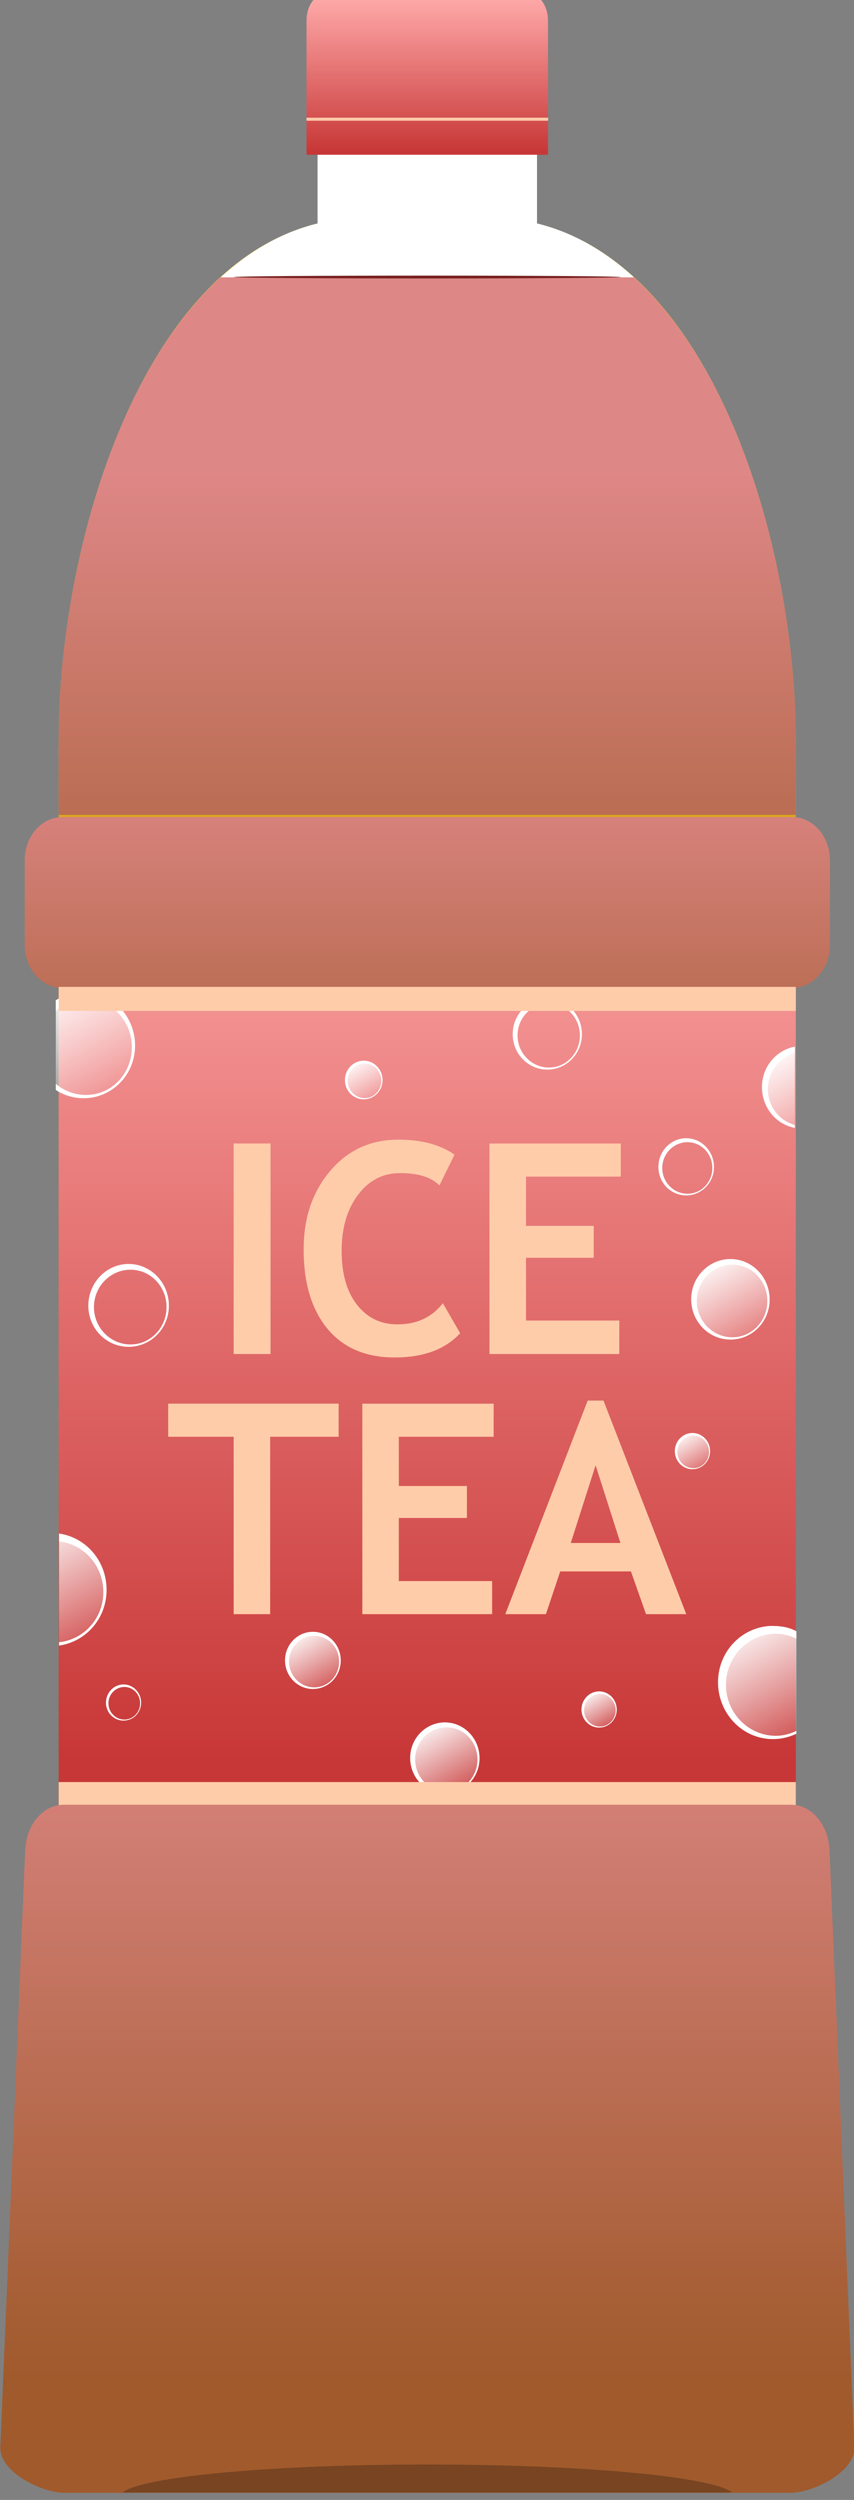 <?xml version="1.0" encoding="utf-8"?>
<svg viewBox="859.003 452.666 64.341 188.308" width="64.341" height="188.308" xmlns="http://www.w3.org/2000/svg" xmlns:xlink="http://www.w3.org/1999/xlink">
  <rect x="859.003" y="452.666" width="64.341" height="188.308" fill="#808080" stroke="none"/>
  <defs>
    <linearGradient id="linearGradient76931" y2="1168.1" gradientUnits="userSpaceOnUse" x2="648.06" gradientTransform="matrix(.96 0 0 1 24.413 0)" y1="1323.5" x1="648.06" xlink:href="#linearGradient75146"/>
    <linearGradient id="linearGradient75146">
      <stop id="stop75148" style="stop-color:#803300" offset="0"/>
      <stop id="stop75150" style="stop-color:#ffd42a" offset="1"/>
    </linearGradient>
    <linearGradient id="linearGradient77017" y2="1184.7" gradientUnits="userSpaceOnUse" x2="653.46" gradientTransform="matrix(.96 0 0 1 24.413 0)" y1="1230.3" x1="653.46" xlink:href="#linearGradient76021"/>
    <linearGradient id="linearGradient76021">
      <stop id="stop76023" style="stop-color:#a05a2c" offset="0"/>
      <stop id="stop76025" style="stop-color:#de8787" offset="1"/>
    </linearGradient>
    <linearGradient id="linearGradient77561" y2="1148.7" gradientUnits="userSpaceOnUse" x2="657.98" gradientTransform="matrix(.96 0 0 1 24.413 0)" y1="1160.5" x1="657.98" xlink:href="#linearGradient76029"/>
    <linearGradient id="linearGradient76029">
      <stop id="stop76031" style="stop-color:#c83737" offset="0"/>
      <stop id="stop76033" style="stop-color:#ffaaaa" offset="1"/>
    </linearGradient>
    <linearGradient id="linearGradient77573" y2="1209" gradientUnits="userSpaceOnUse" x2="639.5" gradientTransform="translate(-.047)" y1="1282.6" x1="639.5" xlink:href="#linearGradient76029"/>
    <linearGradient id="linearGradient76939" y2="1184.9" gradientUnits="userSpaceOnUse" x2="627.38" y1="1178.7" x1="623.82" xlink:href="#linearGradient16066"/>
    <linearGradient id="linearGradient16066">
      <stop id="stop16068" style="stop-color:#ffffff" offset="0"/>
      <stop id="stop16070" style="stop-color:#ffffff;stop-opacity:0" offset="1"/>
    </linearGradient>
    <linearGradient id="linearGradient76951" y2="1184.9" gradientUnits="userSpaceOnUse" x2="627.38" gradientTransform="matrix(1.59 0 0 1.59 -320.45 -654.22)" y1="1178.7" x1="623.82" xlink:href="#linearGradient16066"/>
    <linearGradient id="linearGradient76953" y2="1184.9" gradientUnits="userSpaceOnUse" x2="627.38" gradientTransform="matrix(1.59 0 0 1.59 -376.49 -661.29)" y1="1178.7" x1="623.82" xlink:href="#linearGradient16066"/>
    <linearGradient id="linearGradient76963" y2="1184.9" gradientUnits="userSpaceOnUse" x2="627.38" gradientTransform="matrix(1.49 0 0 1.49 -311.39 -584.28)" y1="1178.7" x1="623.82" xlink:href="#linearGradient16066"/>
    <linearGradient id="linearGradient76965" y2="1184.9" gradientUnits="userSpaceOnUse" x2="627.38" gradientTransform="matrix(1.164 0 0 1.164 -51.335 -195.59)" y1="1178.7" x1="623.82" xlink:href="#linearGradient16066"/>
    <linearGradient id="linearGradient77053" y2="1206.7" gradientUnits="userSpaceOnUse" x2="653.3" gradientTransform="matrix(.983 0 0 .98 10.121 24.365)" y1="1239.2" x1="653.3" xlink:href="#linearGradient76021"/>
    <linearGradient id="linearGradient77055" y2="1276" gradientUnits="userSpaceOnUse" x2="653.31" y1="1329.6" x1="653.31" xlink:href="#linearGradient76021"/>
  </defs>
  <g id="g75861" transform="matrix(0.97, 0, 0, 0.992, 263.043, -687.106)">
    <path id="path75863" d="m639.06 1158.9v7.031c-13.646 3.261-20.112 24.175-20.112 39.278v30.281 68.844 23.875c0 7.345 5.739 10 12.856 10h15.227 1.086 15.198c7.117 0 12.884-2.655 12.884-10v-23.875-68.844-30.281c0-15.103-6.466-36.017-20.112-39.278v-7.031h-7.971-1.086z" style="fill:url(#linearGradient76931)"/>
    <path id="path75865" style="fill:url(#linearGradient77017)" d="m631.55 1170c-8.516 7.562-12.603 23.19-12.603 35.188v5.656h57.252v-5.656c0-11.997-4.086-27.625-12.603-35.188h-32.046z"/>
    <path id="path75867" style="fill:#ffffff" d="m639.06 1158.9v7.031c-2.823 0.674-5.317 2.116-7.532 4.094h32.106c-2.215-1.977-4.709-3.419-7.532-4.094v-7.031h-7.982-1.08-7.982z"/>
    <path id="path75869" d="m639.69 1148.5c-0.827 0-1.49 0.899-1.49 2.019v10.195h18.755v-10.195c0-1.12-0.664-2.019-1.49-2.019z" style="fill:url(#linearGradient77561)"/>
    <path id="path75871" style="fill:#782121" d="m662.61 1170c0 0.06-6.731 0.108-15.035 0.108-8.304 0-15.035-0.048-15.035-0.108 0-0.06 6.731-0.108 15.035-0.108 8.304 0 15.035 0.049 15.035 0.108z"/>
    <path id="path75873" style="fill:url(#linearGradient77573)" d="m618.95 1223.9v17.039 44.89h0.54 56.171 0.54v-44.89-17.039c-0.336 0.146-0.695 0.213-1.08 0.213h-55.091c-0.385 0-0.744-0.066-1.08-0.213z"/>
    <g id="g75875" transform="translate(-.047)">
      <g id="g75877" transform="translate(23.335 48.79)">
        <path id="path75879" style="fill:url(#linearGradient76939)" transform="translate(0 52.362)" d="m628.35 1181.3c0 1.489-1.207 2.696-2.696 2.696-1.489 0-2.696-1.207-2.696-2.696 0-1.489 1.207-2.696 2.696-2.696 1.489 0 2.696 1.207 2.696 2.696z"/>
        <path id="path75881" style="fill:#ffffff" transform="translate(0 52.362)" d="m625.66 1178.6c-1.489 0-2.688 1.23-2.688 2.719 0 1.489 1.199 2.687 2.688 2.687s2.688-1.199 2.688-2.687c0-1.489-1.199-2.719-2.688-2.719zm0.125 0.375c1.342 0 2.406 1.095 2.406 2.438s-1.064 2.438-2.406 2.438c-1.342 0-2.438-1.095-2.438-2.438s1.095-2.438 2.438-2.438z"/>
      </g>
      <g id="g75883" transform="matrix(.803 0 0 .803 165.33 246.93)">
        <path id="path75885" style="fill:url(#linearGradient76939)" transform="translate(0 52.362)" d="m628.35 1181.3c0 1.489-1.207 2.696-2.696 2.696-1.489 0-2.696-1.207-2.696-2.696 0-1.489 1.207-2.696 2.696-2.696 1.489 0 2.696 1.207 2.696 2.696z"/>
        <path id="path75887" d="m625.66 1178.6c-1.489 0-2.688 1.23-2.688 2.719 0 1.489 1.199 2.687 2.688 2.687s2.688-1.199 2.688-2.687c0-1.489-1.199-2.719-2.688-2.719zm0.125 0.375c1.342 0 2.406 1.095 2.406 2.438s-1.064 2.438-2.406 2.438c-1.342 0-2.438-1.095-2.438-2.438s1.095-2.438 2.438-2.438z" style="fill:#ffffff" transform="translate(0 52.362)"/>
      </g>
      <g id="g75889" transform="matrix(.803 0 0 .803 136.34 284.41)">
        <path id="path75891" style="fill:url(#linearGradient76939)" transform="translate(0 52.362)" d="m628.35 1181.3c0 1.489-1.207 2.696-2.696 2.696-1.489 0-2.696-1.207-2.696-2.696 0-1.489 1.207-2.696 2.696-2.696 1.489 0 2.696 1.207 2.696 2.696z"/>
        <path id="path75893" style="fill:#ffffff" d="m625.66 1178.6c-1.489 0-2.688 1.23-2.688 2.719 0 1.489 1.199 2.687 2.688 2.687s2.688-1.199 2.688-2.687c0-1.489-1.199-2.719-2.688-2.719zm0.125 0.375c1.342 0 2.406 1.095 2.406 2.438s-1.064 2.438-2.406 2.438c-1.342 0-2.438-1.095-2.438-2.438s1.095-2.438 2.438-2.438z" transform="translate(0 52.362)"/>
      </g>
      <g id="g75895" transform="matrix(.508 0 0 .508 306.2 651.54)">
        <path id="path75897" style="fill:url(#linearGradient76939)" transform="translate(0 52.362)" d="m628.35 1181.3c0 1.489-1.207 2.696-2.696 2.696-1.489 0-2.696-1.207-2.696-2.696 0-1.489 1.207-2.696 2.696-2.696 1.489 0 2.696 1.207 2.696 2.696z"/>
        <path id="path75899" d="m625.66 1178.6c-1.489 0-2.688 1.23-2.688 2.719 0 1.489 1.199 2.687 2.688 2.687s2.688-1.199 2.688-2.687c0-1.489-1.199-2.719-2.688-2.719zm0.125 0.375c1.342 0 2.406 1.095 2.406 2.438s-1.064 2.438-2.406 2.438c-1.342 0-2.438-1.095-2.438-2.438s1.095-2.438 2.438-2.438z" style="fill:#ffffff" transform="translate(0 52.362)"/>
      </g>
      <g id="g75901" transform="matrix(.508 0 0 .508 350.39 632.45)">
        <path id="path75903" style="fill:url(#linearGradient76939)" transform="translate(0 52.362)" d="m628.35 1181.3c0 1.489-1.207 2.696-2.696 2.696-1.489 0-2.696-1.207-2.696-2.696 0-1.489 1.207-2.696 2.696-2.696 1.489 0 2.696 1.207 2.696 2.696z"/>
        <path id="path75905" style="fill:#ffffff" d="m625.66 1178.6c-1.489 0-2.688 1.23-2.688 2.719 0 1.489 1.199 2.687 2.688 2.687s2.688-1.199 2.688-2.687c0-1.489-1.199-2.719-2.688-2.719zm0.125 0.375c1.342 0 2.406 1.095 2.406 2.438s-1.064 2.438-2.406 2.438c-1.342 0-2.438-1.095-2.438-2.438s1.095-2.438 2.438-2.438z" transform="translate(0 52.362)"/>
      </g>
      <g id="g75907" transform="translate(31.289 -6.187)">
        <path id="path75909" style="fill:url(#linearGradient76939)" transform="translate(0 52.362)" d="m628.35 1181.3c0 1.489-1.207 2.696-2.696 2.696-1.489 0-2.696-1.207-2.696-2.696 0-1.489 1.207-2.696 2.696-2.696 1.489 0 2.696 1.207 2.696 2.696z"/>
        <path id="path75911" d="m625.66 1178.6c-1.489 0-2.688 1.23-2.688 2.719 0 1.489 1.199 2.687 2.688 2.687s2.688-1.199 2.688-2.687c0-1.489-1.199-2.719-2.688-2.719zm0.125 0.375c1.342 0 2.406 1.095 2.406 2.438s-1.064 2.438-2.406 2.438c-1.342 0-2.438-1.095-2.438-2.438s1.095-2.438 2.438-2.438z" style="fill:#ffffff" transform="translate(0 52.362)"/>
      </g>
      <g id="g75913" transform="matrix(1.59 0 0 1.59 -320.45 -685.12)">
        <path id="path75915" d="m674.44 1220c-2.368 0-4.281 1.914-4.281 4.281 0 2.368 1.914 4.281 4.281 4.281 0.642 0 1.266-0.122 1.812-0.375v-7.781c-0.55-0.2-1.17-0.4-1.81-0.4z" style="fill:url(#linearGradient76951)" transform="matrix(.629 0 0 .629 201.52 463.78)"/>
        <path id="path75917" d="m674.44 1220c-2.368 0-4.25 1.945-4.25 4.312 0 2.367 1.882 4.281 4.25 4.281 0.643 0 1.267-0.154 1.812-0.406v-0.219c-0.487 0.227-1.018 0.375-1.594 0.375-2.134 0-3.875-1.741-3.875-3.875 0-2.134 1.741-3.875 3.875-3.875 0.576 0 1.107 0.148 1.594 0.375v-0.563c-0.55-0.3-1.17-0.4-1.81-0.4z" style="fill:#ffffff" transform="matrix(.629 0 0 .629 201.52 463.78)"/>
      </g>
      <g id="g75919" transform="matrix(1.59 0 0 1.59 -376.49 -692.19)">
        <path id="path75921" d="m619 1213v8.438c2.087-0.288 3.688-2.052 3.688-4.219 0-2.167-1.6-3.931-3.688-4.219z" style="fill:url(#linearGradient76953)" transform="matrix(.629 0 0 .629 236.76 468.22)"/>
        <path id="path75923" d="m619 1213v0.594c1.937 0.206 3.438 1.848 3.438 3.844 0 1.995-1.501 3.605-3.438 3.813v0.25c2.086-0.286 3.688-2.052 3.688-4.219 0-2.167-1.602-3.988-3.688-4.281z" style="fill:#ffffff" transform="matrix(.629 0 0 .629 236.76 468.22)"/>
      </g>
      <g id="g75925" transform="matrix(1.131 0 0 1.131 -36.445 -147.65)">
        <path id="path75927" style="fill:url(#linearGradient76939)" transform="translate(0 52.362)" d="m628.35 1181.3c0 1.489-1.207 2.696-2.696 2.696-1.489 0-2.696-1.207-2.696-2.696 0-1.489 1.207-2.696 2.696-2.696 1.489 0 2.696 1.207 2.696 2.696z"/>
        <path id="path75929" style="fill:#ffffff" d="m625.66 1178.6c-1.489 0-2.688 1.23-2.688 2.719 0 1.489 1.199 2.687 2.688 2.687s2.688-1.199 2.688-2.687c0-1.489-1.199-2.719-2.688-2.719zm0.125 0.375c1.342 0 2.406 1.095 2.406 2.438s-1.064 2.438-2.406 2.438c-1.342 0-2.438-1.095-2.438-2.438s1.095-2.438 2.438-2.438z" transform="translate(0 52.362)"/>
      </g>
      <g id="g75931" transform="matrix(1.164 0 0 1.164 -103.84 -187.9)">
        <path id="path75933" style="fill:url(#linearGradient76939)" transform="translate(0 52.362)" d="m628.35 1181.3c0 1.489-1.207 2.696-2.696 2.696-1.489 0-2.696-1.207-2.696-2.696 0-1.489 1.207-2.696 2.696-2.696 1.489 0 2.696 1.207 2.696 2.696z"/>
        <path id="path75935" d="m625.66 1178.6c-1.489 0-2.688 1.23-2.688 2.719 0 1.489 1.199 2.687 2.688 2.687s2.688-1.199 2.688-2.687c0-1.489-1.199-2.719-2.688-2.719zm0.125 0.375c1.342 0 2.406 1.095 2.406 2.438s-1.064 2.438-2.406 2.438c-1.342 0-2.438-1.095-2.438-2.438s1.095-2.438 2.438-2.438z" style="fill:#ffffff" transform="translate(0 52.362)"/>
      </g>
      <g id="g75937" transform="matrix(.541 0 0 .541 304.21 563.56)">
        <path id="path75939" style="fill:url(#linearGradient76939)" transform="translate(0 52.362)" d="m628.35 1181.3c0 1.489-1.207 2.696-2.696 2.696-1.489 0-2.696-1.207-2.696-2.696 0-1.489 1.207-2.696 2.696-2.696 1.489 0 2.696 1.207 2.696 2.696z"/>
        <path id="path75941" style="fill:#ffffff" d="m625.66 1178.6c-1.489 0-2.688 1.23-2.688 2.719 0 1.489 1.199 2.687 2.688 2.687s2.688-1.199 2.688-2.687c0-1.489-1.199-2.719-2.688-2.719zm0.125 0.375c1.342 0 2.406 1.095 2.406 2.438s-1.064 2.438-2.406 2.438c-1.342 0-2.438-1.095-2.438-2.438s1.095-2.438 2.438-2.438z" transform="translate(0 52.362)"/>
      </g>
      <g id="g75943" transform="matrix(.541 0 0 .541 304.21 563.56)">
        <path id="path75945" style="fill:url(#linearGradient76939)" transform="translate(0 52.362)" d="m628.35 1181.3c0 1.489-1.207 2.696-2.696 2.696-1.489 0-2.696-1.207-2.696-2.696 0-1.489 1.207-2.696 2.696-2.696 1.489 0 2.696 1.207 2.696 2.696z"/>
        <path id="path75947" d="m625.66 1178.6c-1.489 0-2.688 1.23-2.688 2.719 0 1.489 1.199 2.687 2.688 2.687s2.688-1.199 2.688-2.687c0-1.489-1.199-2.719-2.688-2.719zm0.125 0.375c1.342 0 2.406 1.095 2.406 2.438s-1.064 2.438-2.406 2.438c-1.342 0-2.438-1.095-2.438-2.438s1.095-2.438 2.438-2.438z" style="fill:#ffffff" transform="translate(0 52.362)"/>
      </g>
      <g id="g75949" transform="matrix(1.49 0 0 1.49 -311.39 -609.97)">
        <path id="path75951" d="m621.16 1172.4c-0.792 0-1.534 0.229-2.156 0.625v6.812c0.622 0.395 1.364 0.625 2.156 0.625 2.219 0 4-1.812 4-4.031 0-2.219-1.781-4.031-4-4.031z" style="fill:url(#linearGradient76963)" transform="matrix(.671 0 0 .671 208.92 444.37)"/>
        <path id="path75953" d="m621.16 1172.4c-0.792 0-1.536 0.223-2.156 0.625v0.812c0.633-0.535 1.453-0.875 2.344-0.875 2.001 0 3.562 1.625 3.562 3.625s-1.562 3.625-3.562 3.625c-0.887 0-1.712-0.312-2.344-0.844v0.469c0.62 0.394 1.364 0.625 2.156 0.625 2.219 0 4-1.781 4-4 0-2.219-1.781-4.062-4-4.062z" style="fill:#ffffff" transform="matrix(.671 0 0 .671 208.92 444.37)"/>
      </g>
      <g id="g75955" transform="matrix(1.164 0 0 1.164 -51.335 -204.17)">
        <path id="path75957" d="m676.19 1176.2c-1.43 0.292-2.5 1.546-2.5 3.062 0 1.537 1.104 2.824 2.562 3.094v-6.156h-0.062z" style="fill:url(#linearGradient76965)" transform="matrix(.859 0 0 .859 44.108 220.42)"/>
        <path id="path75959" d="m676.19 1176.2c-1.428 0.298-2.469 1.577-2.469 3.094 0 1.537 1.074 2.794 2.531 3.062v-0.219c-1.212-0.323-2.094-1.408-2.094-2.719s0.882-2.427 2.094-2.75v-0.469h-0.062z" style="fill:#ffffff" transform="matrix(.859 0 0 .859 44.108 220.42)"/>
      </g>
      <g id="g75961" transform="matrix(.508 0 0 .508 343.14 652.07)">
        <path id="path75963" style="fill:url(#linearGradient76939)" transform="translate(0 52.362)" d="m628.35 1181.3c0 1.489-1.207 2.696-2.696 2.696-1.489 0-2.696-1.207-2.696-2.696 0-1.489 1.207-2.696 2.696-2.696 1.489 0 2.696 1.207 2.696 2.696z"/>
        <path id="path75965" d="m625.66 1178.6c-1.489 0-2.688 1.23-2.688 2.719 0 1.489 1.199 2.687 2.688 2.687s2.688-1.199 2.688-2.687c0-1.489-1.199-2.719-2.688-2.719zm0.125 0.375c1.342 0 2.406 1.095 2.406 2.438s-1.064 2.438-2.406 2.438c-1.342 0-2.438-1.095-2.438-2.438s1.095-2.438 2.438-2.438z" style="fill:#ffffff" transform="translate(0 52.362)"/>
      </g>
    </g>
    <path id="path75967" d="m638.2 1157.9v0.23h18.766v-0.23h-18.766z" style="fill:#ffccaa"/>
    <path id="path75969" style="fill:url(#linearGradient77053)" d="m619.26 1211h56.642c1.634 0 2.95 1.464 2.95 3.282v6.421c0 1.818-1.316 3.282-2.95 3.282h-56.642c-1.634 0-2.95-1.464-2.95-3.282v-6.421c0-1.818 1.316-3.282 2.95-3.282z"/>
    <path id="path75971" style="fill:#ffccaa" d="m618.95 1223.9v1.828h57.252v-1.828zm0 60.381v1.828h57.252v-1.828z"/>
    <path id="path75973" style="fill:url(#linearGradient77055)" d="m619.37 1286h56.426c1.675 0 2.941 1.547 3.023 3.465l1.93 45.32c0.082 1.918-3.278 3.465-4.952 3.465h-56.426c-1.675 0-5.034-1.547-4.952-3.465l1.93-45.32c0.082-1.918 1.348-3.465 3.023-3.465z"/>
    <path id="path75975" style="fill:#784421" d="m647.58 1336.1c-12.164 0-22.162 0.932-23.675 2.125h22.807 1.736 22.807c-1.512-1.193-11.511-2.125-23.675-2.125z"/>
    <path id="path75977" style="fill:#ffccaa" d="m645.31 1235.5c-2.138 0-3.918 0.807-5.289 2.396-1.371 1.589-2.046 3.568-2.046 5.932 0 2.538 0.605 4.551 1.841 6.02 1.236 1.469 2.998 2.192 5.231 2.192s3.928-0.612 5.085-1.841l-1.344-2.279c-0.851 1.076-2.03 1.607-3.536 1.607-1.317 0-2.367-0.516-3.156-1.52-0.789-1.004-1.169-2.353-1.169-4.062s0.406-3.121 1.257-4.237c0.851-1.117 1.942-1.666 3.273-1.666 1.404 0 2.436 0.302 3.068 0.935l1.169-2.338c-1.098-0.749-2.55-1.14-4.383-1.14zm-12.77 0.292v15.985h2.864v-15.985h-2.864zm19.871 0v15.985h10.082v-2.542h-7.247v-4.763h5.26v-2.425h-5.26v-3.74h7.364v-2.513h-10.199zm7.627 19.521-6.4 16.218h3.156l1.11-3.244h5.494l1.169 3.244h3.127l-6.429-16.218h-1.227zm-32.583 0.234v2.513h5.085v13.472h2.835v-13.472h5.319v-2.513h-13.238zm15.079 0v15.985h10.082v-2.513h-7.247v-4.793h5.289v-2.425h-5.289v-3.74h7.364v-2.513h-10.199zm18.118 4.676 1.929 5.903h-3.857l1.929-5.903z"/>
  </g>
</svg>
